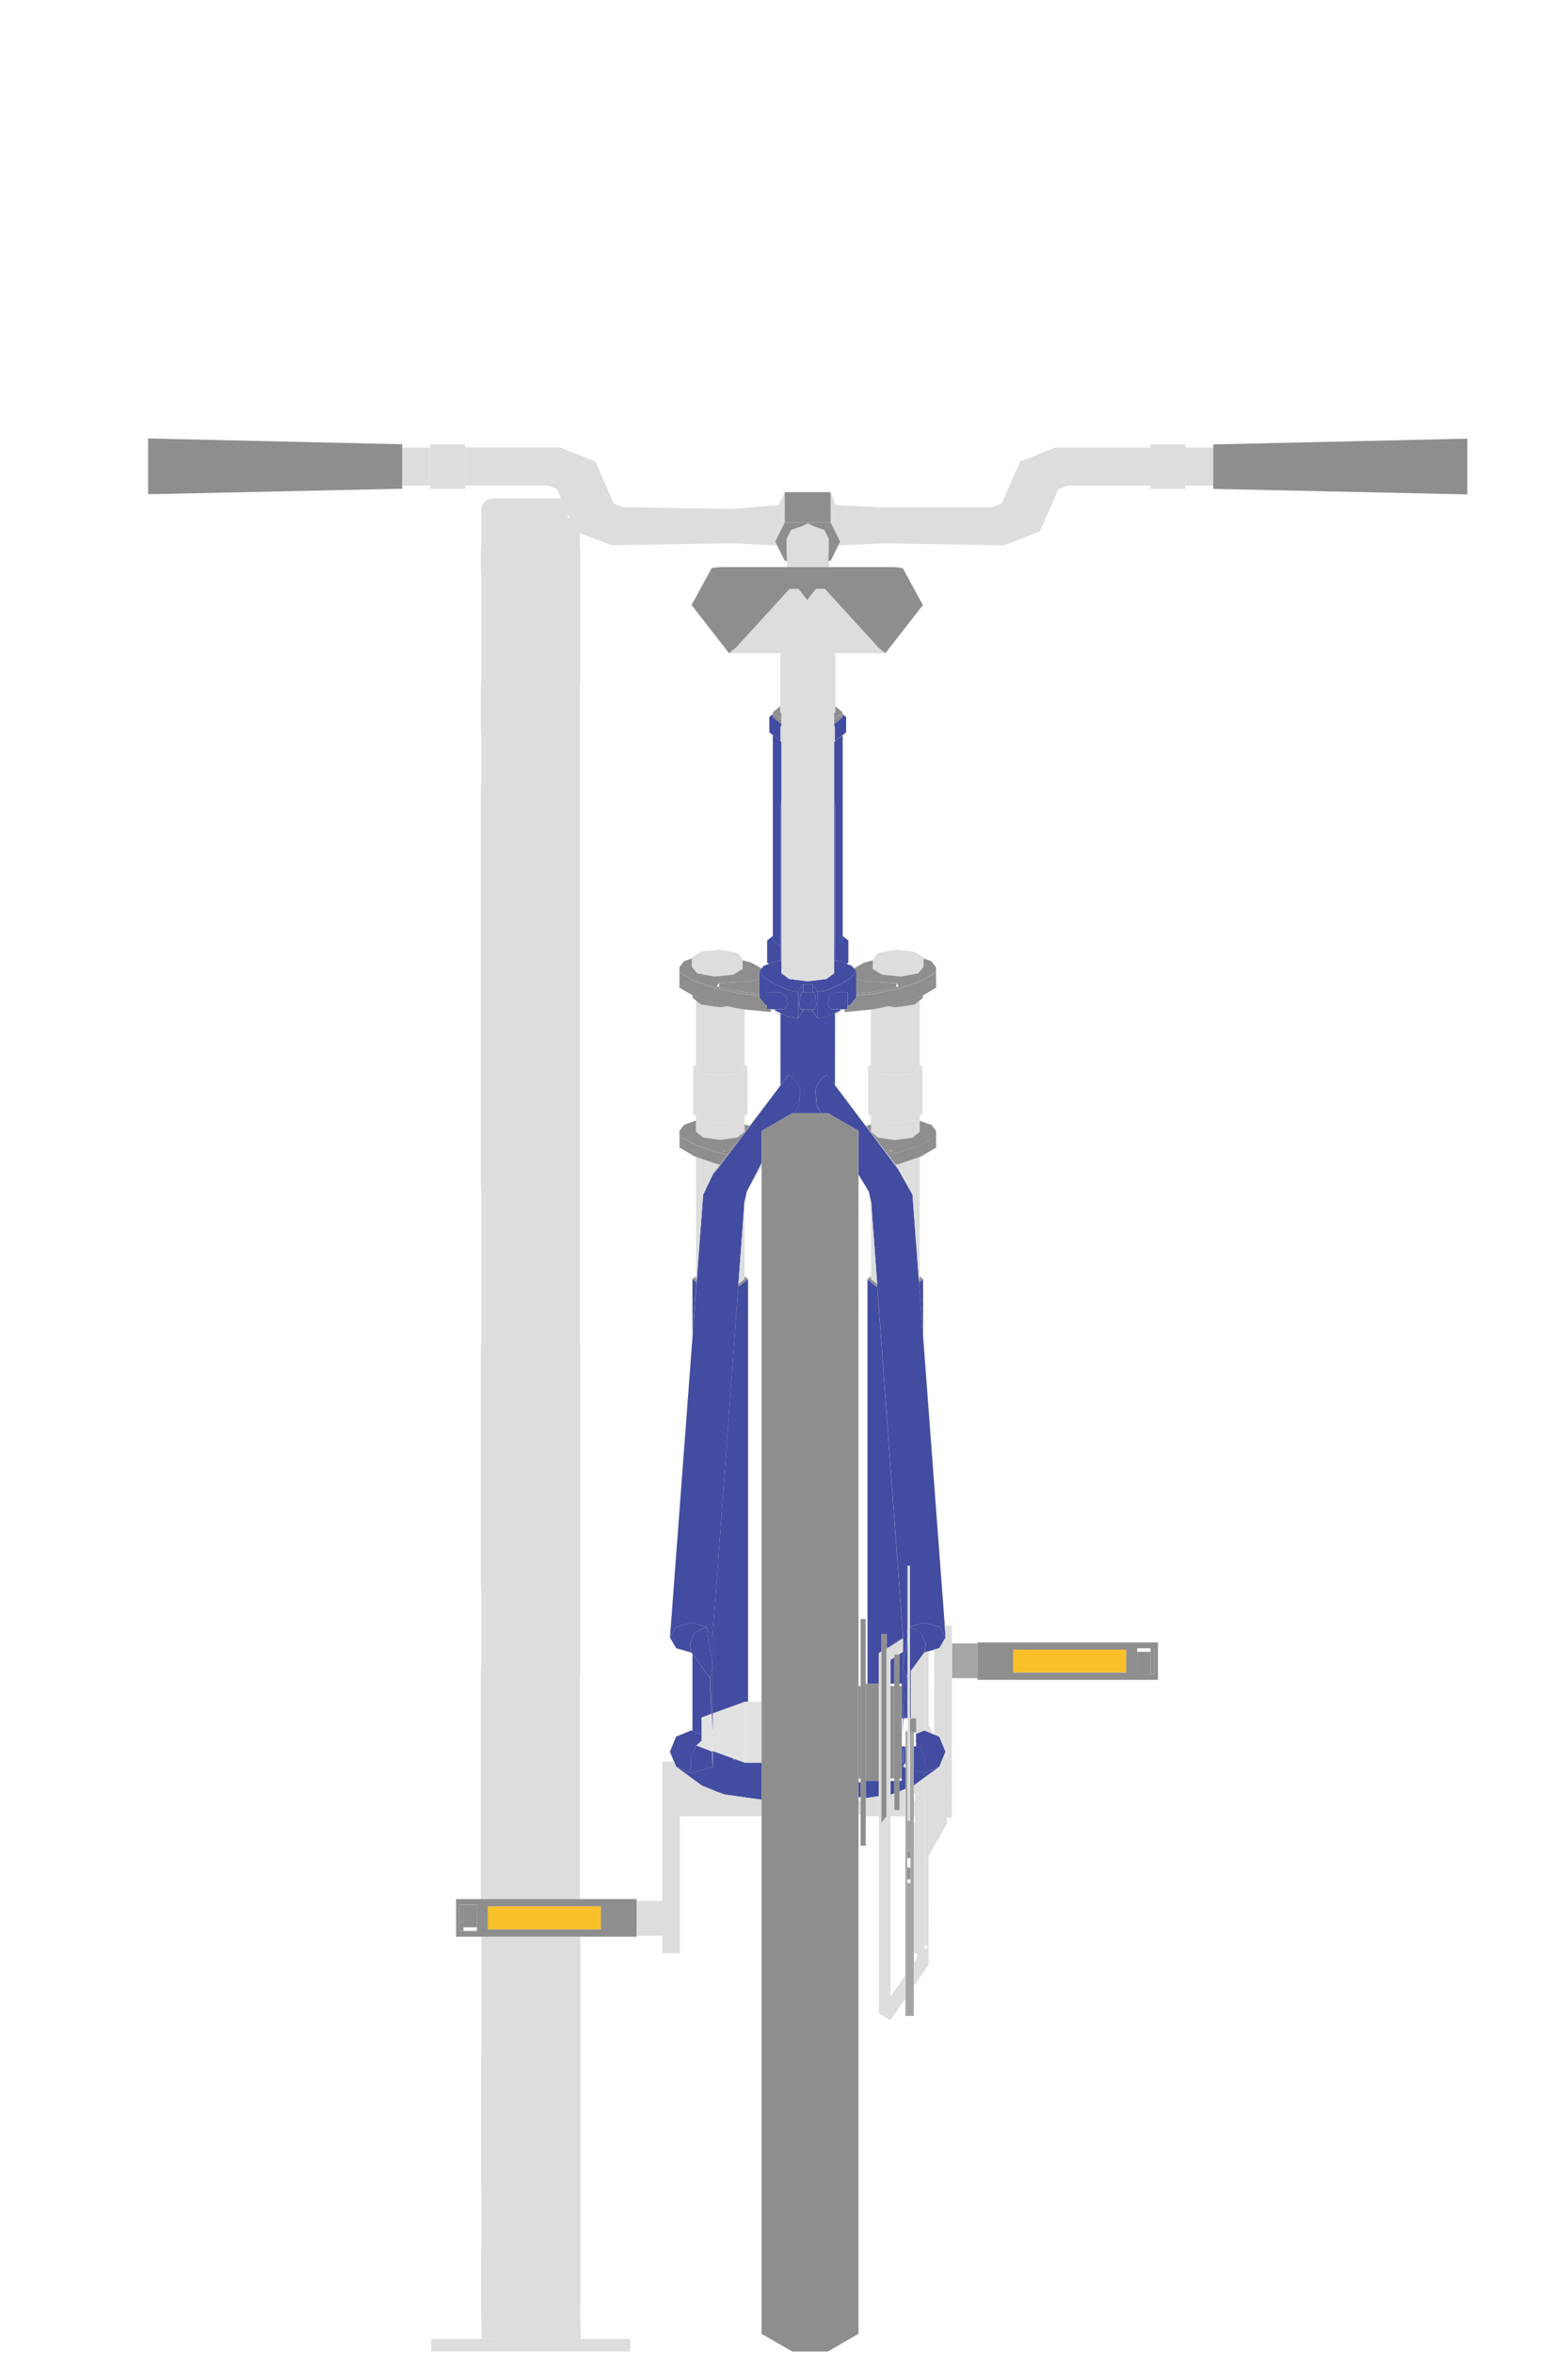 <?xml version="1.0" encoding="UTF-8" standalone="no"?>
<!DOCTYPE svg PUBLIC "-//W3C//DTD SVG 1.1//EN" "http://www.w3.org/Graphics/SVG/1.1/DTD/svg11.dtd">
<svg width="100%" height="100%" viewBox="0 0 80 120" version="1.1" xmlns="http://www.w3.org/2000/svg" xmlns:xlink="http://www.w3.org/1999/xlink" xml:space="preserve" xmlns:serif="http://www.serif.com/" style="fill-rule:evenodd;clip-rule:evenodd;stroke-linejoin:round;stroke-miterlimit:2;">
    <g transform="matrix(1,0,0,1,-1201.37,-1153.01)">
        <g id="bike-rack-parallel-left">
            <g>
                <g transform="matrix(1,0,0,1,1230.95,1270.72)">
                    <path d="M0,1.582L0.034,1.582L0.013,0L0,1.582Z" style="fill:rgb(170,170,170);fill-rule:nonzero;"/>
                </g>
                <g transform="matrix(1,0,0,1,1238.12,1242.58)">
                    <path d="M0,-2.33L-0.391,-2.188L-0.391,-1.483L-0.395,-1.281L-0.391,-1.227L-0.402,-0.749L-0.409,-0.401L-0.412,-0.274L-0.412,-0.242L-0.427,0.457L-0.398,-0.235L-0.395,-0.268L-0.409,-0.273L-0.395,-0.268L0.173,-0.062L0.656,0.113L0.687,0.126L0.846,0.183L1.258,0.333L1.258,-2.787L1.001,-2.694L0,-2.33Z" style="fill:rgb(226,226,226);fill-rule:nonzero;"/>
                </g>
                <g transform="matrix(1,0,0,1,1239.53,1242.92)">
                    <rect x="-0.155" y="-3.122" width="0.845" height="3.122" style="fill:rgb(226,226,226);fill-rule:nonzero;"/>
                </g>
                <g transform="matrix(1,0,0,1,1237.67,1242.3)">
                    <path d="M0,-1.888L-0.503,-1.703L-0.503,-0.193L0.04,0.004L0.042,-0.122L0.05,-0.47L0.061,-0.948L0.057,-1.001L0.04,-1.425L0.025,-1.768L0.015,-1.892L0,-1.888Z" style="fill:rgb(226,226,226);fill-rule:nonzero;"/>
                </g>
                <g transform="matrix(1,0,0,1,1236.9,1242.11)">
                    <path d="M0,-0.077L0.812,0.235L0.812,0.202L0.269,0.005L0.269,-0.312L0,-0.077Z" style="fill:rgb(226,226,226);fill-rule:nonzero;"/>
                </g>
                <g transform="matrix(1,0,0,1,1249.94,1237.99)">
                    <rect x="0" y="-1.167" width="1.304" height="1.772" style="fill:rgb(165,165,165);fill-rule:nonzero;"/>
                </g>
                <g transform="matrix(1,0,0,1,1247.79,1247.41)">
                    <path d="M0,-6.117L0,-1.55L-0.12,-1.55L-0.12,-6.117L-0.222,-6.117L-0.222,0L0.203,0L0.203,-6.117L0,-6.117Z" style="fill:rgb(165,165,165);fill-rule:nonzero;"/>
                </g>
                <g transform="matrix(1,0,0,1,1247.82,1255.82)">
                    <path d="M0,-8.408L0,-6.778L-0.159,-6.778L-0.159,-8.408L-0.254,-8.408L-0.254,0L0.172,0L0.172,-8.408L0,-8.408Z" style="fill:rgb(165,165,165);fill-rule:nonzero;"/>
                </g>
                <g transform="matrix(-1,0,0,1,2511.89,-5882.82)">
                    <rect x="1253.06" y="7119.95" width="5.774" height="1.173" style="fill:rgb(250,192,41);"/>
                </g>
                <g transform="matrix(1,0,0,1,0,-5856.62)">
                    <rect x="1226.26" y="7106.85" width="5.774" height="1.173" style="fill:rgb(250,192,41);"/>
                </g>
                <g transform="matrix(-0.003,1,1,0.003,1247.45,1238.11)">
                    <path d="M-0.458,-0.647L0.767,-0.647L0.767,-0.452L-0.58,-0.456L-0.458,-0.647Z" style="fill:rgb(66,76,160);fill-rule:nonzero;"/>
                </g>
                <g transform="matrix(1,0,0,1,1247.38,1244.37)">
                    <path d="M0,-2.301L0,-0.541L-0.12,-0.541L-0.12,0L-0.027,-0.038L0.191,-0.128L0.191,-1.215L0.036,-1.259L0.067,-2.026L0.063,-2.301L0,-2.301Z" style="fill:rgb(66,76,160);fill-rule:nonzero;"/>
                </g>
                <g transform="matrix(1,0,0,1,1247.44,1243.11)">
                    <path d="M0,-1.042L0.004,-0.767L-0.027,0L0.031,0L0.031,-0.075L0.019,-0.773L0.019,-0.807L0.015,-1.042L0,-1.042Z" style="fill:rgb(66,76,160);fill-rule:nonzero;"/>
                </g>
                <g transform="matrix(1,0,0,1,1247.56,1243.04)">
                    <path d="M0,-0.967L-0.099,-0.732L-0.099,-0.698L-0.086,0L0.01,-0.122L0.01,-0.967L0,-0.967Z" style="fill:rgb(66,76,160);fill-rule:nonzero;"/>
                </g>
                <g transform="matrix(1,0,0,1,1247.45,1242.31)">
                    <path d="M0,-0.235L0.004,0L0.103,-0.235L0,-0.235Z" style="fill:rgb(66,76,160);fill-rule:nonzero;"/>
                </g>
                <g transform="matrix(1,0,0,1,1245.17,1244.18)">
                    <path d="M0,-0.29L0,0.508L0.113,0.463L0.113,-0.261L0,-0.29Z" style="fill:rgb(66,76,160);fill-rule:nonzero;"/>
                </g>
                <g transform="matrix(1,0,0,1,1246.8,1244.53)">
                    <path d="M0,-0.694L-0.002,-0.53L0,-0.319L0,-0.033L0.029,0L0.195,-0.058L0.195,-0.694L0,-0.694Z" style="fill:rgb(66,76,160);fill-rule:nonzero;"/>
                </g>
                <g transform="matrix(1,0,0,1,1245.54,1244.71)">
                    <path d="M0,-0.877L0,0L0.667,-0.094L0.667,-0.877L0,-0.877Z" style="fill:rgb(66,76,160);fill-rule:nonzero;"/>
                </g>
                <g transform="matrix(1,0,0,1,1248.26,1220.97)">
                    <path d="M0,-2.559L0.206,0.168L0.206,-2.727L0,-2.559Z" style="fill:rgb(66,76,160);fill-rule:nonzero;"/>
                </g>
                <g transform="matrix(1,0,0,1,1237.69,1242.42)">
                    <path d="M0,0.616L0,0.692L0.059,0.692L0.027,-0.076L0,0.616Z" style="fill:rgb(66,76,160);fill-rule:nonzero;"/>
                </g>
                <g transform="matrix(1,0,0,1,1237.6,1240.67)">
                    <path d="M0,-2.079L0.063,-0.623L0.073,-0.258L0.088,-0.263L0.099,-0.139L0.113,0.205L0.13,0.629L0.134,0.425L0.134,-0.279L0.13,-2.708L0,-2.079Z" style="fill:rgb(66,76,160);fill-rule:nonzero;"/>
                </g>
                <g transform="matrix(1,0,0,1,1236.7,1237.56)">
                    <path d="M0,3.725L0.415,3.895L0.462,3.914L0.462,3.035L0.965,2.85L0.954,2.485L0.891,1.03L0.415,0.377L0,-0.189L0,3.725Z" style="fill:rgb(66,76,160);fill-rule:nonzero;"/>
                </g>
                <g transform="matrix(1,0,0,1,1240.91,1204.48)">
                    <path d="M0.285,-0.869L-0.405,-0.869L-0.405,0L0.466,0L0.663,-0.217L0.571,-0.651L0.285,-0.869Z" style="fill:rgb(66,76,160);fill-rule:nonzero;"/>
                </g>
                <g transform="matrix(1,0,0,1,1242.35,1204.56)">
                    <rect x="0" y="-0.08" width="0.472" height="0.08" style="fill:rgb(66,76,160);fill-rule:nonzero;"/>
                </g>
                <g transform="matrix(1,0,0,1,1236.7,1218.24)">
                    <path d="M0,2.895L0.203,0.168L0,0L0,2.895Z" style="fill:rgb(66,76,160);fill-rule:nonzero;"/>
                </g>
                <g transform="matrix(1,0,0,1,1236.82,1236.77)">
                    <path d="M0,-0.493L0.585,-0.788L-0.183,-1.012L-0.952,-0.788L-1.269,-0.247L-0.952,0.295L-0.183,0.519L-0.25,0.049L0,-0.493Z" style="fill:rgb(66,76,160);fill-rule:nonzero;"/>
                </g>
                <g transform="matrix(1,0,0,1,1237.6,1235.98)">
                    <path d="M0,2.616L0.13,1.987L-0.19,0L-0.776,0.295L-1.026,0.837L-0.959,1.307L-0.892,1.397L-0.476,1.963L0,2.616Z" style="fill:rgb(66,76,160);fill-rule:nonzero;"/>
                </g>
                <g transform="matrix(1,0,0,1,1237.73,1235.98)">
                    <path d="M0,1.986L-0.004,0.541L-0.321,0L0,1.986Z" style="fill:rgb(66,76,160);fill-rule:nonzero;"/>
                </g>
                <g transform="matrix(1,0,0,1,1237.73,1218.24)">
                    <path d="M0,22.151L0.391,22.009L1.392,21.646L1.65,21.552L1.805,21.552L1.805,0L1.392,0.341L1.311,0.352L0.391,12.884L-0.007,18.276L-0.004,19.722L0,22.151Z" style="fill:rgb(66,76,160);fill-rule:nonzero;"/>
                </g>
                <g transform="matrix(1,0,0,1,1237.69,1242.37)">
                    <path d="M0,0.745L0,0.67L0.014,-0.029L-0.797,-0.342L-1.082,0.291L-1.057,1.063L-0.25,0.833L-0.19,0.816L0.06,0.745L0,0.745Z" style="fill:rgb(66,76,160);fill-rule:nonzero;"/>
                </g>
                <g transform="matrix(1,0,0,1,1247.44,1237.18)">
                    <path d="M0,0.783L0.132,1.412L0.231,1.242L0.231,-0.629L0,0.783Z" style="fill:rgb(66,76,160);fill-rule:nonzero;"/>
                </g>
                <g transform="matrix(1,0,0,1,1247.57,1240.5)">
                    <path d="M0,-1.909L-0.065,-0.453L-0.082,0.134L0.099,0.134L0.099,-2.043L0,-1.909Z" style="fill:rgb(66,76,160);fill-rule:nonzero;"/>
                </g>
                <g transform="matrix(1,0,0,1,1247.79,1240.58)">
                    <path d="M0,-2.286L0,0.059L0.046,0.059L0.046,-2.345L0,-2.286Z" style="fill:rgb(66,76,160);fill-rule:nonzero;"/>
                </g>
                <g transform="matrix(1,0,0,1,1247.44,1238.67)">
                    <path d="M0,1.965L0,2.46L0.002,2.672L0.01,2.46L0.021,2.261L0.027,2.102L0.034,2.001L0.048,2.001L0.052,1.965L0.038,1.965L0.052,1.965L0.069,1.378L0.134,-0.078L0.002,-0.707L0,1.965Z" style="fill:rgb(66,76,160);fill-rule:nonzero;"/>
                </g>
                <g transform="matrix(1,0,0,1,1247.05,1236.83)">
                    <path d="M0,-0.055L-0.441,0.231L-0.441,0.256L-0.25,0.147L0.399,-0.271L0.399,-0.311L0,-0.055Z" style="fill:rgb(66,76,160);fill-rule:nonzero;"/>
                </g>
                <g transform="matrix(1,0,0,1,1247.44,1237.58)">
                    <path d="M0,-1.061L0,-1.021L-0.004,-0.337L-0.004,0.384L0.227,-1.027L0.227,-1.445L0,-1.061Z" style="fill:rgb(66,76,160);fill-rule:nonzero;"/>
                </g>
                <g transform="matrix(1,0,0,1,1242.82,1204.48)">
                    <path d="M0.076,-0.869L-0.545,-0.869L-0.638,-0.651L-0.665,-0.217L-0.602,0L0.134,0L0.195,-0.217L0.166,-0.651L0.076,-0.869Z" style="fill:rgb(66,76,160);fill-rule:nonzero;"/>
                </g>
                <g transform="matrix(1,0,0,1,1248.35,1236.77)">
                    <path d="M0,-0.493L0.25,0.049L0.183,0.519L0.208,0.511L0.406,0.454L0.409,0.453L0.694,0.369L0.952,0.295L1.269,-0.247L0.952,-0.788L0.183,-1.012L-0.557,-0.796L-0.557,-0.773L0,-0.493Z" style="fill:rgb(66,76,160);fill-rule:nonzero;"/>
                </g>
                <g transform="matrix(1,0,0,1,1247.22,1240.49)">
                    <path d="M0,-3.1L0.042,-3.1L0.042,-1.613L0.161,-1.613L0.161,0.147L0.222,0.147L0.224,-2.525L0.224,-3.247L0,-3.1Z" style="fill:rgb(66,76,160);fill-rule:nonzero;"/>
                </g>
                <g transform="matrix(1,0,0,1,1240.11,1204.85)">
                    <path d="M0,-2.312L0,-0.965L0.282,-0.619L0.395,-0.55L0.395,-1.235L1.086,-1.235L1.371,-1.019L1.463,-0.584L1.266,-0.367L0.8,-0.367L0.8,-0.306L0.976,-0.226L1.082,-0.178L1.488,0.008L1.526,0.025L1.533,0.026L1.981,0.084L1.981,-1.264L1.526,-1.322L0.8,-1.653L0.282,-1.966L0,-2.312Z" style="fill:rgb(66,76,160);fill-rule:nonzero;"/>
                </g>
                <g transform="matrix(1,0,0,1,1240.51,1201.93)">
                    <path d="M0,-0.952L0,0.168L0.088,0.239L0.447,0.107L0.606,0.088L0.684,0.078L0.684,-0.631L0.292,-0.952L0.292,-1.191L0,-0.952Z" style="fill:rgb(66,76,160);fill-rule:nonzero;"/>
                </g>
                <g transform="matrix(1,0,0,1,1241.19,1201.85)">
                    <path d="M0,-7.796L0,0.164L0.042,0.16L0.042,-7.96L0,-7.796Z" style="fill:rgb(66,76,160);fill-rule:nonzero;"/>
                </g>
                <g transform="matrix(1,0,0,1,1236.61,1242.03)">
                    <path d="M0,0.627L0.285,-0.006L0.553,-0.241L0.553,-0.555L0.508,-0.573L0.092,-0.745L0.025,-0.772L-0.744,-0.454L-1.061,0.314L-0.857,0.807L-0.744,1.081L0.025,1.399L0,0.627Z" style="fill:rgb(66,76,160);fill-rule:nonzero;"/>
                </g>
                <g transform="matrix(1,0,0,1,1240.8,1191.06)">
                    <path d="M0,-0.56L0,9.916L0.392,10.237L0.392,2.986L0.434,2.822L0.434,-0.23L0.394,-0.235L0,-0.56Z" style="fill:rgb(66,76,160);fill-rule:nonzero;"/>
                </g>
                <g transform="matrix(1,0,0,1,1240.62,1190.68)">
                    <path d="M0,-1.103L0,-0.325L0.18,-0.178L0.575,0.147L0.575,-0.631L0.615,-0.625L0.615,-0.745L0.18,-1.103L0.18,-1.25L0,-1.103Z" style="fill:rgb(66,76,160);fill-rule:nonzero;"/>
                </g>
                <g transform="matrix(1,0,0,1,1247.79,1236.97)">
                    <path d="M0,-0.977L0,1.322L0.046,1.263L0.74,0.315L0.808,-0.155L0.556,-0.698L0,-0.977Z" style="fill:rgb(66,76,160);fill-rule:nonzero;"/>
                </g>
                <g transform="matrix(1,0,0,1,1248.25,1226.06)">
                    <path d="M0,-7.783L-0.324,-12.119L-1.061,-13.433L-4.184,-17.581L-4.276,-17.702L-4.681,-18.243L-4.967,-18.033L-5.28,-17.54L-5.206,-16.666L-4.974,-16.283L-4.642,-16.283L-4.621,-16.269L-4.392,-16.137L-3.803,-15.797L-3.151,-15.422L-3.077,-15.378L-3.077,-13.149L-2.549,-12.274L-2.443,-11.783L-2.432,-11.732L-2.125,-7.556L-2.122,-7.465L-1.202,5.068L-0.804,10.46L-0.578,10.076L-0.578,6.808L-0.458,6.808L-0.458,9.91L0.282,9.695L1.05,9.919L1.368,10.46L1.325,9.876L0.215,-4.922L0.01,-7.649L0,-7.783Z" style="fill:rgb(66,76,160);fill-rule:nonzero;"/>
                </g>
                <g transform="matrix(1,0,0,1,1244.05,1203.57)">
                    <path d="M0,-1.552L-0.078,-1.562L-0.12,-1.567L-0.12,-0.929L-0.515,-0.635L-1.466,-0.513L-2.418,-0.635L-2.813,-0.929L-2.813,-1.567L-2.855,-1.562L-2.933,-1.552L-3.091,-1.532L-3.451,-1.401L-3.705,-1.309L-3.821,-1.174L-3.938,-1.033L-3.655,-0.687L-3.137,-0.374L-2.411,-0.043L-1.956,0.015L-1.703,-0.356L-1.23,-0.356L-0.976,0.015L-0.522,-0.043L0.204,-0.374L0.723,-0.687L1.005,-1.033L0.888,-1.174L0.772,-1.309L0.518,-1.401L0.159,-1.532L0,-1.552Z" style="fill:rgb(66,76,160);fill-rule:nonzero;"/>
                </g>
                <g transform="matrix(1,0,0,1,1244.36,1201.93)">
                    <path d="M0,-0.952L-0.39,-0.631L-0.39,0.078L-0.313,0.088L-0.155,0.107L0.206,0.239L0.294,0.168L0.294,-0.952L0,-1.191L0,-0.952Z" style="fill:rgb(66,76,160);fill-rule:nonzero;"/>
                </g>
                <g transform="matrix(1,0,0,1,1243.97,1200.98)">
                    <path d="M0,-10.147L-0.038,-10.143L-0.038,-7.091L0.004,-6.927L0.004,0.325L0.394,0.004L0.394,-10.472L0,-10.147Z" style="fill:rgb(66,76,160);fill-rule:nonzero;"/>
                </g>
                <g transform="matrix(1,0,0,1,1243.93,1197.55)">
                    <path d="M0,-3.663L0,4.457L0.042,4.462L0.042,-3.499L0,-3.663Z" style="fill:rgb(66,76,160);fill-rule:nonzero;"/>
                </g>
                <g transform="matrix(1,0,0,1,1243.97,1209.67)">
                    <path d="M0,-4.996L-0.405,-4.81L-0.444,-4.792L-0.451,-4.792L-0.899,-4.734L-1.153,-5.105L-1.625,-5.105L-1.879,-4.734L-2.327,-4.792L-2.334,-4.792L-2.372,-4.81L-2.778,-4.996L-2.781,-4.839L-2.778,-1.31L-2.372,-1.851L-2.087,-1.642L-1.773,-1.148L-1.847,-0.274L-2.08,0.109L-0.698,0.109L-0.931,-0.274L-1.005,-1.148L-0.691,-1.642L-0.405,-1.851L0,-1.31L0.004,-4.839L0,-4.996Z" style="fill:rgb(66,76,160);fill-rule:nonzero;"/>
                </g>
                <g transform="matrix(1,0,0,1,1242.2,1235.82)">
                    <path d="M0,-27.297L-0.314,-27.79L-0.599,-28L-1.005,-27.459L-1.096,-27.338L-4.219,-23.19L-4.442,-22.952L-4.956,-21.876L-5.281,-17.54L-5.291,-17.406L-5.495,-14.678L-6.648,0.703L-6.331,0.162L-5.562,-0.062L-4.794,0.162L-4.477,0.703L-4.078,-4.689L-3.158,-17.221L-3.155,-17.313L-2.848,-21.489L-2.838,-21.54L-2.732,-22.031L-1.974,-23.496L-1.974,-25.135L-1.699,-25.292L-1.019,-25.684L-0.758,-25.836L-0.406,-26.039L-0.307,-26.039L-0.074,-26.423L0,-27.297Z" style="fill:rgb(66,76,160);fill-rule:nonzero;"/>
                </g>
                <g transform="matrix(1,0,0,1,1244.25,1204.48)">
                    <path d="M0.363,-0.869L-0.281,-0.869L-0.571,-0.651L-0.663,-0.217L-0.466,0L0.363,0L0.363,-0.869Z" style="fill:rgb(66,76,160);fill-rule:nonzero;"/>
                </g>
                <g transform="matrix(1,0,0,1,1238.97,1244.34)">
                    <path d="M0,-1.576L-0.158,-1.633L-0.141,-1.549L-0.13,-1.494L0.057,-1.045L0.014,-0.899L-0.204,-0.136L0.014,-0.899L0.057,-1.045L-0.13,-1.494L-0.151,-1.551L-0.19,-1.646L-0.673,-1.822L-1.241,-2.028L-1.244,-1.994L-1.213,-1.227L-1.463,-1.156L-1.523,-1.139L-2.33,-0.909L-3.098,-1.227L-2.915,-1.093L-2.689,-0.928L-2.111,-0.505L-1.794,-0.271L-1.149,-0.007L-1.029,0.043L-0.631,0.185L1.259,0.452L1.259,-1.427L0.412,-1.427L0,-1.576Z" style="fill:rgb(66,76,160);fill-rule:nonzero;"/>
                </g>
                <g transform="matrix(1,0,0,1,0,-5951.43)">
                    <rect x="1242.35" y="7154.65" width="0.472" height="0.398" style="fill:rgb(66,76,160);"/>
                </g>
                <g transform="matrix(1,0,0,1,1244.36,1190.68)">
                    <path d="M0,-1.103L-0.432,-0.745L-0.432,-0.625L-0.394,-0.631L-0.394,0.147L0,-0.178L0.18,-0.325L0.18,-1.103L0,-1.25L0,-1.103Z" style="fill:rgb(66,76,160);fill-rule:nonzero;"/>
                </g>
                <g transform="matrix(1,0,0,1,1242.09,1204.56)">
                    <path d="M0,-0.976L0,0.371L0.254,0L0.254,-0.08L0.124,-0.08L0.061,-0.296L0.088,-0.73L0.18,-0.949L0.254,-0.949L0.254,-1.347L0,-0.976Z" style="fill:rgb(66,76,160);fill-rule:nonzero;"/>
                </g>
                <g transform="matrix(1,0,0,1,1242.82,1204.53)">
                    <path d="M0,-0.921L0.076,-0.921L0.166,-0.703L0.195,-0.269L0.134,-0.052L0,-0.052L0,0.027L0.254,0.398L0.254,-0.948L0,-1.319L0,-0.921Z" style="fill:rgb(66,76,160);fill-rule:nonzero;"/>
                </g>
                <g transform="matrix(1,0,0,1,1243.52,1202.6)">
                    <path d="M0,2.28L0.007,2.28L0.046,2.262L0.451,2.076L0.557,2.029L0.733,1.948L0.733,1.887L0.268,1.887L0.071,1.67L0.162,1.236L0.451,1.019L1.096,1.019L1.096,1.729L1.251,1.635L1.533,1.289L1.533,-0.058L1.251,0.288L0.733,0.601L0.007,0.932L-0.448,0.99L-0.448,2.338L0,2.28Z" style="fill:rgb(66,76,160);fill-rule:nonzero;"/>
                </g>
                <g transform="matrix(1,0,0,1,1245.63,1238.88)">
                    <path d="M0,-20.635L0,0L0.578,0L0.578,-1.563L0.712,-1.649L0.712,-2.541L0.973,-2.541L0.973,-1.817L1.414,-2.103L1.812,-2.358L1.414,-7.75L0.494,-20.282L0.412,-20.294L0,-20.635Z" style="fill:rgb(66,76,160);fill-rule:nonzero;"/>
                </g>
                <g transform="matrix(1,0,0,1,1248.11,1243.38)">
                    <path d="M0,-1.496L0,-1.307L-0.113,-1.307L-0.113,-0.099L0.424,0.053L0.447,-0.719L0.161,-1.351L0,-1.496Z" style="fill:rgb(66,76,160);fill-rule:nonzero;"/>
                </g>
                <g transform="matrix(1,0,0,1,1248.53,1243.75)">
                    <path d="M0,-0.321L-0.537,-0.472L-0.537,0.317L0.023,-0.094L0.044,-0.11L0.602,-0.518L0.768,-0.638L0,-0.321Z" style="fill:rgb(66,76,160);fill-rule:nonzero;"/>
                </g>
                <g transform="matrix(1,0,0,1,1248.55,1243.42)">
                    <path d="M0,-2.149L-0.025,-2.16L-0.448,-1.985L-0.448,-1.538L-0.286,-1.394L0,-0.761L-0.025,0.011L0.744,-0.307L0.899,-0.686L1.019,-0.97L1.061,-1.074L0.744,-1.842L0.486,-1.947L0.451,-1.962L0,-2.149Z" style="fill:rgb(66,76,160);fill-rule:nonzero;"/>
                </g>
                <g transform="matrix(1,0,0,1,1230.9,1272.3)">
                    <path d="M0.085,-20.522L-4.967,-20.522L-4.967,-14.533L-4.991,-14.614L-4.991,-7.752L-4.967,-7.649L-4.967,-4.503L-4.991,-4.616L-4.991,-1.703L-4.96,0L-4.967,-1.581L-4.946,0L-4.519,0L-4.459,-0.411L-4.512,0L0.049,0L0.063,-1.581L0.085,0L0.085,-20.522Z" style="fill:rgb(221,221,221);fill-rule:nonzero;"/>
                </g>
                <g transform="matrix(1,0,0,1,1230.98,1272.93)">
                    <rect x="-7.612" y="-0.635" width="10.15" height="0.635" style="fill:rgb(221,221,221);fill-rule:nonzero;"/>
                </g>
                <g transform="matrix(1,0,0,1,1240.22,1243.63)">
                    <path d="M0,2.007L0,1.165L-1.889,0.897L-2.288,0.755L-2.408,0.706L-3.053,0.441L-3.37,0.207L-3.948,-0.215L-4.174,-0.381L-4.174,2.007L0,2.007Z" style="fill:rgb(221,221,221);fill-rule:nonzero;"/>
                </g>
                <g transform="matrix(1,0,0,1,1235.16,1250.76)">
                    <rect x="-1.304" y="-0.805" width="1.304" height="1.773" style="fill:rgb(221,221,221);fill-rule:nonzero;"/>
                </g>
                <g transform="matrix(1,0,0,1,1235.16,1252.62)">
                    <path d="M0,-9.779L0,0L0.896,0L0.896,-9.37L0.711,-9.504L0.6,-9.779L0,-9.779Z" style="fill:rgb(221,221,221);fill-rule:nonzero;"/>
                </g>
                <g transform="matrix(1,0,0,1,1245.17,1245.54)">
                    <rect x="0" y="-0.705" width="0.113" height="0.705" style="fill:rgb(221,221,221);fill-rule:nonzero;"/>
                </g>
                <g transform="matrix(1,0,0,1,1247.57,1238.87)">
                    <path d="M0,14.86L-0.765,15.964L-0.765,16.473L-0.765,5.341L-0.768,5.13L-0.765,4.967L-0.765,2.489L-0.768,2.487L-0.765,2.47L-0.765,0.012L-0.761,-1.212L-0.571,-1.334L-0.571,-1.476L-0.353,-1.476L-0.127,-1.621L-0.123,-2.306L-0.772,-1.889L-0.962,-1.779L-0.962,6.782L-1.223,7.105L-1.223,-1.628L-1.357,-1.551L-1.357,16.821L-0.768,17.166L0,16.055L0,14.86Z" style="fill:rgb(221,221,221);fill-rule:nonzero;"/>
                </g>
                <g transform="matrix(1,0,0,1,1247.35,1245.64)">
                    <path d="M0,-1.301L-0.092,-1.263L-0.092,-0.317L-0.352,-0.317L-0.352,-1.169L-0.518,-1.11L-0.547,-1.106L-0.547,0L0.218,0L0.218,-1.301L0,-1.301Z" style="fill:rgb(221,221,221);fill-rule:nonzero;"/>
                </g>
                <g transform="matrix(1,0,0,1,1245.54,1245.54)">
                    <path d="M0,-0.833L0,0.094L0.667,0.094L0.667,-0.927L0,-0.833Z" style="fill:rgb(221,221,221);fill-rule:nonzero;"/>
                </g>
                <g transform="matrix(1,0,0,1,1249.3,1242.98)">
                    <path d="M0,0.135L-0.166,0.256L-0.723,0.663L0.395,0.663L0.395,-0.314L0.338,-0.416L0.317,-0.452L0.275,-0.528L0.155,-0.244L0,0.135Z" style="fill:rgb(221,221,221);fill-rule:nonzero;"/>
                </g>
                <g transform="matrix(1,0,0,1,1249.57,1245.71)">
                    <path d="M0,-9.779L0.042,-9.194L-0.275,-8.653L-0.533,-8.579L-0.533,-4.239L-0.275,-4.134L0.042,-3.366L0,-3.262L0.042,-3.186L0.12,-3.186L0.12,0L0.363,0L0.363,-9.779L0,-9.779Z" style="fill:rgb(221,221,221);fill-rule:nonzero;"/>
                </g>
                <g transform="matrix(1,0,0,1,1248.55,1251.97)">
                    <path d="M0,-3.962L0,0.219L0.199,0.344L0.199,-0.354L0.201,-1.65L0.199,-2.133L0.199,-4.306L0,-3.962Z" style="fill:rgb(221,221,221);fill-rule:nonzero;"/>
                </g>
                <g transform="matrix(1,0,0,1,1249.69,1247.59)">
                    <path d="M0,-1.591L0,-2.569L-1.139,-2.569L-1.139,0.41L-0.941,0.067L-0.078,-1.453L0,-1.591Z" style="fill:rgb(221,221,221);fill-rule:nonzero;"/>
                </g>
                <g transform="matrix(1,0,0,1,1247.99,1253.89)">
                    <path d="M0,-9.825L0,-9.418L0.061,-9.418L0.061,-9.017L0,-9.017L0,-8.3L0.061,-8.3L0.061,-7.916L0,-7.916L0,-1.269L0.208,-1.269L0.166,-1.246L0.166,-1.026L0,-0.784L0,0.411L0.761,-0.686L0.761,-0.91L0.759,-1.367L0.759,-1.584L0.56,-1.472L0.56,-10.236L0,-9.825Z" style="fill:rgb(221,221,221);fill-rule:nonzero;"/>
                </g>
                <g transform="matrix(1,0,0,1,1248.55,1245.01)">
                    <path d="M0,-1.351L0,0.016L1.139,0.016L1.139,-1.367L0.021,-1.367L0,-1.351Z" style="fill:rgb(221,221,221);fill-rule:nonzero;"/>
                </g>
                <g transform="matrix(1,0,0,1,1247.67,1245.86)">
                    <rect x="0" y="-12.995" width="0.12" height="12.995" style="fill:rgb(221,221,221);fill-rule:nonzero;"/>
                </g>
                <g transform="matrix(1,0,0,1,1243.93,1189.39)">
                    <path d="M0,-3.071L0,0L0.059,-0.052L0.059,-3.071L0,-3.071Z" style="fill:rgb(221,221,221);fill-rule:nonzero;"/>
                </g>
                <g transform="matrix(1,0,0,1,1241.24,1199.68)">
                    <path d="M0,-13.357L0,2.961L0.395,3.255L1.347,3.377L2.298,3.255L2.693,2.961L2.693,-13.357L0,-13.357Z" style="fill:rgb(221,221,221);fill-rule:nonzero;"/>
                </g>
                <g transform="matrix(0,1,1,0,1244.33,1190.42)">
                    <rect x="-0.366" y="-0.404" width="0.772" height="0.038" style="fill:rgb(221,221,221);"/>
                </g>
                <g transform="matrix(1,0,0,1,1241.18,1189.39)">
                    <path d="M0,-3.071L0,-0.052L0.061,0L0.061,-3.071L0,-3.071Z" style="fill:rgb(221,221,221);fill-rule:nonzero;"/>
                </g>
                <g transform="matrix(1,0,0,1,1243.45,1186.32)">
                    <path d="M0,-3.28L-0.451,-3.28L-0.899,-2.707L-1.346,-3.28L-1.798,-3.28L-4.544,-0.272L-4.889,0L3.091,0L2.746,-0.272L0,-3.28Z" style="fill:rgb(221,221,221);fill-rule:nonzero;"/>
                </g>
                <g transform="matrix(0.995,0.1,0.1,-0.995,1241.16,1190.82)">
                    <path d="M0.039,-0L0.079,-0L0.002,0.772L-0.039,0.774L0.039,-0Z" style="fill:rgb(221,221,221);fill-rule:nonzero;"/>
                </g>
                <g transform="matrix(1,0,0,1,1246.39,1201.54)">
                    <path d="M0,1.186L0.959,1.279L1.829,1.113L2.101,0.787L2.101,0.296L1.614,-0.001L0.656,-0.093L-0.215,0.073L-0.486,0.399L-0.486,0.89L0,1.186Z" style="fill:rgb(221,221,221);fill-rule:nonzero;"/>
                </g>
                <g transform="matrix(1,0,0,1,1260.06,1179.37)">
                    <path d="M0,-1.595L0,-3.536L-4.843,-3.536L-6.648,-2.817L-7.251,-1.444L-7.589,-0.676L-8.069,-0.49L-13.596,-0.481L-15.986,-0.6L-16.053,-0.604L-16.127,-0.607L-16.285,-0.517L-16.187,0.129L-16.151,0.228L-16.116,0.308L-16.053,0.469L-16.053,0.466L-16.053,0.469L-15.824,1.039L-15.824,1.268L-15.919,1.458L-13.596,1.35L-7.462,1.451L-5.64,0.744L-5.026,-0.641L-4.692,-1.409L-4.223,-1.595L0,-1.595Z" style="fill:rgb(221,221,221);fill-rule:nonzero;"/>
                </g>
                <g transform="matrix(1,0,0,1,1263.27,1176.32)">
                    <rect x="-1.417" y="-0.483" width="1.417" height="1.941" style="fill:rgb(221,221,221);fill-rule:nonzero;"/>
                </g>
                <g transform="matrix(1,0,0,1,1261.85,1176.32)">
                    <rect x="-1.791" y="-0.646" width="1.791" height="2.267" style="fill:rgb(221,221,221);fill-rule:nonzero;"/>
                </g>
                <g transform="matrix(1,0,0,1,1243.75,1179.09)">
                    <path d="M0,0.568L0.485,1.546L0.485,1.315L0.256,0.747L0.193,0.585L0.157,0.506L0.122,0.407L0.023,-0.24L0.182,-0.332L0.256,-0.328L0,-0.978L0,0.568Z" style="fill:rgb(221,221,221);fill-rule:nonzero;"/>
                </g>
                <g transform="matrix(1,0,0,1,1241.54,1179.71)">
                    <path d="M-0.014,2.227L2.08,2.227L2.119,0.798L1.886,0.333L1.329,0.141L1.04,0L0.751,0.141L0.194,0.333L-0.039,0.798L-0.032,1.072L-0.039,1.055L-0.021,1.906L-0.014,2.227Z" style="fill:rgb(221,221,221);fill-rule:nonzero;"/>
                </g>
                <g transform="matrix(1,0,0,1,1236.95,1201.61)">
                    <path d="M0,1.04L0.871,1.206L1.829,1.113L2.316,0.816L2.316,0.326L2.045,-0.001L1.174,-0.166L0.215,-0.074L-0.271,0.223L-0.271,0.713L0,1.04Z" style="fill:rgb(221,221,221);fill-rule:nonzero;"/>
                </g>
                <g transform="matrix(1,0,0,1,1248.29,1207.77)">
                    <path d="M0,-0.356L-0.363,-0.056L-1.244,0.067L-2.121,-0.056L-2.484,-0.356L-2.484,-0.472L-2.626,-0.356L-2.219,-0.023L-1.244,0.116L-0.264,-0.023L0.143,-0.356L0,-0.472L0,-0.356Z" style="fill:rgb(221,221,221);fill-rule:nonzero;"/>
                </g>
                <g transform="matrix(1,0,0,1,1247.05,1209.81)">
                    <path d="M0,-1.924L-0.976,-2.062L-1.382,-2.395L-1.382,-0.001L-1.241,0.115L-0.976,0.332L-0.878,0.347L0,0.471L0.881,0.347L0.98,0.332L1.244,0.115L1.385,-0.001L1.385,-2.395L0.98,-2.062L0,-1.924Z" style="fill:rgb(221,221,221);fill-rule:nonzero;"/>
                </g>
                <g transform="matrix(1,0,0,1,1247.93,1207.62)">
                    <path d="M0,-3.362L-0.881,-3.238L-1.251,-3.29L-1.759,-3.187L-1.985,-3.142L-2.122,-3.128L-2.122,-0.203L-1.759,0.096L-0.881,0.22L0,0.096L0.363,-0.203L0.363,-3.582L0.116,-3.379L0,-3.362Z" style="fill:rgb(221,221,221);fill-rule:nonzero;"/>
                </g>
                <g transform="matrix(1,0,0,1,1247.93,1210.92)">
                    <path d="M0,-0.759L-0.881,-0.635L-1.759,-0.759L-1.858,-0.773L-2.122,-0.991L-2.122,-0.191L-1.759,0.108L-0.881,0.232L0,0.108L0.363,-0.191L0.363,-0.991L0.099,-0.773L0,-0.759Z" style="fill:rgb(221,221,221);fill-rule:nonzero;"/>
                </g>
                <g transform="matrix(1,0,0,1,1247.27,1217.92)">
                    <path d="M0,-5.561L-0.208,-5.519L0.141,-5.06L0.656,-3.983L0.98,0.353L1.022,0.319L1.022,-5.914L0.659,-5.788L0,-5.561Z" style="fill:rgb(221,221,221);fill-rule:nonzero;"/>
                </g>
                <g transform="matrix(1,0,0,1,1247.19,1209.79)">
                    <path d="M0,2.835L0.737,4.148L0.222,3.072L-0.127,2.613L-0.522,2.097L-0.606,1.988L-0.67,1.903L-1.636,0.636L-3.123,-1.313L0,2.835Z" style="fill:rgb(221,221,221);fill-rule:nonzero;"/>
                </g>
                <g transform="matrix(1,0,0,1,1245.81,1214.68)">
                    <path d="M0,-0.403L0,3.564L0.317,3.824L0.01,-0.352L0,-0.403Z" style="fill:rgb(221,221,221);fill-rule:nonzero;"/>
                </g>
                <g transform="matrix(1,0,0,1,1237.24,1207.54)">
                    <path d="M0,2.618L0.881,2.742L1.759,2.618L1.858,2.604L2.122,2.386L2.263,2.271L2.263,-0.124L1.858,0.21L0.881,0.347L-0.099,0.21L-0.504,-0.124L-0.504,2.271L-0.363,2.386L-0.099,2.604L0,2.618Z" style="fill:rgb(221,221,221);fill-rule:nonzero;"/>
                </g>
                <g transform="matrix(1,0,0,1,1237.24,1210.05)">
                    <path d="M0,0.975L0.881,1.099L1.759,0.975L2.122,0.676L2.122,-0.124L1.858,0.094L1.759,0.108L0.881,0.232L0,0.108L-0.099,0.094L-0.363,-0.124L-0.363,0.676L0,0.975Z" style="fill:rgb(221,221,221);fill-rule:nonzero;"/>
                </g>
                <g transform="matrix(1,0,0,1,1237.24,1204.16)">
                    <path d="M0,3.554L0.881,3.678L1.759,3.554L2.122,3.255L2.122,0.33L1.984,0.316L1.759,0.271L1.251,0.168L0.881,0.22L0,0.096L-0.116,0.079L-0.363,-0.124L-0.363,3.255L0,3.554Z" style="fill:rgb(221,221,221);fill-rule:nonzero;"/>
                </g>
                <g transform="matrix(1,0,0,1,1239.36,1207.77)">
                    <path d="M0,-0.356L-0.363,-0.056L-1.242,0.067L-2.123,-0.056L-2.486,-0.356L-2.486,-0.472L-2.626,-0.356L-2.221,-0.023L-1.242,0.116L-0.264,-0.023L0.141,-0.356L0,-0.472L0,-0.356Z" style="fill:rgb(221,221,221);fill-rule:nonzero;"/>
                </g>
                <g transform="matrix(1,0,0,1,1239.35,1218.45)">
                    <path d="M0,-4.126L-0.306,0.05L0.01,-0.21L0.01,-4.176L0,-4.126Z" style="fill:rgb(221,221,221);fill-rule:nonzero;"/>
                </g>
                <g transform="matrix(1,0,0,1,1241.09,1179.98)">
                    <path d="M0,-1.214L0.141,-1.223L0.3,-1.131L0.201,-0.484L-0.161,0.424L-0.161,0.655L0.325,-0.323L0.325,-1.869L0,-1.214Z" style="fill:rgb(221,221,221);fill-rule:nonzero;"/>
                </g>
                <g transform="matrix(1,0,0,1,1223.31,1176.32)">
                    <rect x="-1.417" y="-0.483" width="1.417" height="1.941" style="fill:rgb(221,221,221);fill-rule:nonzero;"/>
                </g>
                <g transform="matrix(1,0,0,1,1225.99,1175.83)">
                    <path d="M-0.088,74.031L4.967,74.031L4.967,62.523L4.988,62.545L4.988,45.777L4.967,45.746L4.967,11.98L4.988,12.116L4.988,5.182L4.967,5.024L4.967,4.365L4.988,4.374L6.571,4.987L12.704,4.886L15.027,4.994L14.932,4.804L14.932,4.575L15.295,3.665L15.394,3.019L15.235,2.929L12.704,3.136L7.177,3.046L6.697,2.86L6.359,2.092L5.756,0.719L3.951,0L-0.892,0L-0.892,1.941L3.331,1.941L3.8,2.128L4.008,2.601L4.135,2.895L4.152,2.931L4.353,3.391L4.448,3.601L4.519,3.762L4.551,3.829L4.519,3.762L4.448,3.601L4.353,3.589L4.353,3.391L4.152,2.931L4.135,2.895L4.008,2.601L0.546,2.601L0.384,2.622L0.229,2.686L0.099,2.787L0,2.918L-0.064,3.071L-0.064,5.024L-0.088,5.182L-0.088,6.467L-0.064,6.313L-0.064,11.98L-0.088,12.116L-0.088,14.559L-0.064,14.431L-0.064,17.138L-0.088,17.258L-0.088,37.794L-0.064,37.738L-0.064,45.746L-0.088,45.777L-0.088,58.156L-0.064,58.163L-0.064,62.308L-0.088,62.288L-0.088,74.031Z" style="fill:rgb(221,221,221);fill-rule:nonzero;"/>
                </g>
                <g transform="matrix(1,0,0,1,1225.1,1176.32)">
                    <rect x="-1.791" y="-0.646" width="1.791" height="2.267" style="fill:rgb(221,221,221);fill-rule:nonzero;"/>
                </g>
                <g transform="matrix(1,0,0,1,1236.92,1212.01)">
                    <path d="M0,6.267L0.324,1.931L0.839,0.854L1.188,0.395L0.98,0.353L0.321,0.126L-0.042,0L-0.042,6.233L0,6.267Z" style="fill:rgb(221,221,221);fill-rule:nonzero;"/>
                </g>
                <g transform="matrix(-0.916,0.401,0.401,0.916,1244.16,1204.81)">
                    <path d="M0.001,-0.204L0.116,-0.204L0.176,-0.058L-0.135,-0.144L0.001,-0.204Z" style="fill:rgb(221,221,221);fill-rule:nonzero;"/>
                </g>
                <g transform="matrix(0.775,0.632,0.632,-0.775,1241.03,1204.57)">
                    <path d="M-0.036,-0.103L0.287,-0.103L0.19,0.022L0.078,-0.01L-0.036,-0.103Z" style="fill:rgb(221,221,221);fill-rule:nonzero;"/>
                </g>
                <g transform="matrix(0.517,-0.856,-0.856,-0.517,1240.28,1213.76)">
                    <path d="M-0.445,0.678L0.797,0.678L1.022,0.679L1.202,0.788L-0.445,0.678Z" style="fill:rgb(221,221,221);fill-rule:nonzero;"/>
                </g>
                <g transform="matrix(1,0,0,1,1248.55,1240.95)">
                    <path d="M0,-3.675L0,-0.287L0.199,0.057L0.201,-0.092L0.199,-2.347L0.201,-2.85L0.199,-3.732L0,-3.675Z" style="fill:rgb(221,221,221);fill-rule:nonzero;"/>
                </g>
                <g transform="matrix(1,0,0,1,1248.55,1240.96)">
                    <path d="M0,-0.298L0,0.31L0.451,0.497L0.199,0.048L0.199,0.046L0,-0.298Z" style="fill:rgb(221,221,221);fill-rule:nonzero;"/>
                </g>
                <g transform="matrix(1,0,0,1,1248.53,1241.43)">
                    <path d="M0,-4.143L-0.694,-3.195L-0.694,-0.791L-0.424,-0.791L-0.424,0.008L0,-0.168L0.023,-0.155L0.023,-4.151L0,-4.143Z" style="fill:rgb(221,221,221);fill-rule:nonzero;"/>
                </g>
                <g transform="matrix(1,0,0,1,0,-5863.08)">
                    <rect x="1247.66" y="7110.5" width="0.159" height="0.351" style="fill:rgb(142,142,142);"/>
                </g>
                <g transform="matrix(1,0,0,1,0,-5861.15)">
                    <rect x="1247.66" y="7109.41" width="0.159" height="0.589" style="fill:rgb(142,142,142);"/>
                </g>
                <g transform="matrix(1,0,0,1,0,-5882.81)">
                    <path d="M1253.06,7119.95L1258.83,7119.95L1258.83,7121.12L1253.06,7121.12L1253.06,7119.95ZM1259.39,7121.2L1259.39,7119.88L1260.26,7119.88L1260.26,7121.2L1259.39,7121.2ZM1251.24,7119.58L1251.24,7121.49L1260.45,7121.49L1260.45,7119.58L1251.24,7119.58Z" style="fill:rgb(142,142,142);fill-rule:nonzero;"/>
                </g>
                <g transform="matrix(1,0,0,1,1260.07,1238.38)">
                    <rect x="0" y="-1.319" width="0.197" height="1.319" style="fill:rgb(142,142,142);fill-rule:nonzero;"/>
                </g>
                <g transform="matrix(1,0,0,1,0,-5882.63)">
                    <rect x="1259.39" y="7119.88" width="0.673" height="1.137" style="fill:rgb(142,142,142);"/>
                </g>
                <g transform="matrix(1,0,0,1,1225.02,1251.3)">
                    <rect x="0" y="-1.137" width="0.684" height="1.137" style="fill:rgb(142,142,142);fill-rule:nonzero;"/>
                </g>
                <g transform="matrix(1,0,0,1,0,-5857.95)">
                    <rect x="1225.02" y="7108.1" width="0.684" height="0.008" style="fill:rgb(142,142,142);"/>
                </g>
                <g transform="matrix(1,0,0,1,0,-5856.62)">
                    <path d="M1232.03,7108.03L1226.26,7108.03L1226.26,7106.85L1232.03,7106.85L1232.03,7108.03ZM1225.7,7106.77L1225.7,7108.11L1224.82,7108.11L1224.82,7106.77L1225.7,7106.77ZM1233.85,7108.4L1233.85,7106.48L1224.64,7106.48L1224.64,7108.4L1233.85,7108.4Z" style="fill:rgb(142,142,142);fill-rule:nonzero;"/>
                </g>
                <g transform="matrix(1,0,0,1,1225.7,1251.49)">
                    <rect x="-0.68" y="-0.008" width="0.684" height="0.008" style="fill:rgb(142,142,142);fill-rule:nonzero;"/>
                </g>
                <g transform="matrix(1,0,0,1,1224.82,1251.49)">
                    <rect x="0" y="-1.336" width="0.197" height="1.336" style="fill:rgb(142,142,142);fill-rule:nonzero;"/>
                </g>
                <g transform="matrix(1,0,0,1,1245.05,1202.92)">
                    <path d="M0,0.768L0.476,0.72L0.784,0.688L2.051,0.433L2.054,0.43L2.054,0.225L0.476,0.145L0,0L0,0.768Z" style="fill:rgb(142,142,142);fill-rule:nonzero;"/>
                </g>
                <g transform="matrix(1,0,0,1,1245.05,1203.05)">
                    <path d="M0,-0.434L0.007,-0.433L0,-0.431L0,-0.13L0.476,0.014L2.055,0.093L2.172,0.259L2.055,0.299L2.052,0.3L0.786,0.558L0.476,0.589L0,0.637L0,0.728L0.888,0.639L2.214,0.37L3.299,-0.003L4.075,-0.457L4.075,-0.709L3.842,-1.016L3.437,-1.162L3.437,-0.727L3.166,-0.4L2.295,-0.235L1.336,-0.328L0.85,-0.624L0.85,-1.066L0.409,-0.944L-0.116,-0.655L0,-0.515L0,-0.434Z" style="fill:rgb(142,142,142);fill-rule:nonzero;"/>
                </g>
                <g transform="matrix(1,0,0,1,1247.27,1203.8)">
                    <path d="M0,-0.375L-1.326,-0.105L-2.214,-0.017L-2.214,0.088L-2.496,0.434L-2.651,0.527L-2.651,0.686L-2.802,0.686L-2.802,0.827L-1.463,0.693L-1.326,0.679L-1.1,0.634L-0.592,0.531L-0.222,0.455L0,0.41L0.775,0.143L1.086,0.037L1.188,-0.024L1.861,-0.417L1.861,-1.202L1.086,-0.748L0,-0.375Z" style="fill:rgb(142,142,142);fill-rule:nonzero;"/>
                </g>
                <g transform="matrix(1,0,0,1,1248.35,1204.32)">
                    <path d="M0,-0.484L-0.31,-0.377L-1.087,-0.11L-1.309,-0.067L-1.678,0.009L-1.309,0.061L-0.428,-0.062L-0.31,-0.079L-0.065,-0.282L0.101,-0.417L0.101,-0.545L0,-0.484Z" style="fill:rgb(142,142,142);fill-rule:nonzero;"/>
                </g>
                <g transform="matrix(1,0,0,1,1246.52,1211.77)">
                    <path d="M0,-0.071L0.063,0.015L0.338,-0.041L0.338,-0.086L0,-0.071Z" style="fill:rgb(142,142,142);fill-rule:nonzero;"/>
                </g>
                <g transform="matrix(1,0,0,1,1247.27,1211.58)">
                    <path d="M0,0.188L-0.603,0.311L-0.208,0.827L0,0.785L0.659,0.558L1.022,0.432L1.086,0.411L1.861,-0.042L1.861,-0.639L1.086,-0.186L0,0.188Z" style="fill:rgb(142,142,142);fill-rule:nonzero;"/>
                </g>
                <g transform="matrix(1,0,0,1,1247.93,1211.03)">
                    <path d="M0,-0.003L-0.881,0.121L-1.759,-0.003L-2.122,-0.302L-2.122,-0.67L-2.376,-0.599L-1.41,0.668L-1.072,0.652L-1.036,0.69L-1.05,0.693L-1.072,0.697L-1.347,0.753L-1.262,0.862L-0.659,0.739L0.427,0.366L1.202,-0.088L1.202,-0.34L0.969,-0.647L0.363,-0.865L0.363,-0.302L0,-0.003Z" style="fill:rgb(142,142,142);fill-rule:nonzero;"/>
                </g>
                <g transform="matrix(1,0,0,1,1221.89,1176.3)">
                    <path d="M0,1.634L0,-0.633L-12.961,-0.928L-12.961,1.916L0,1.634Z" style="fill:rgb(142,142,142);fill-rule:nonzero;"/>
                </g>
                <g transform="matrix(1,0,0,1,1237.9,1210.98)">
                    <path d="M0,1.382L0.208,1.424L0.603,0.908L0,0.785L-1.086,0.412L-1.861,-0.042L-1.861,0.555L-1.086,1.008L-1.022,1.029L-0.659,1.155L0,1.382Z" style="fill:rgb(142,142,142);fill-rule:nonzero;"/>
                </g>
                <g transform="matrix(1,0,0,1,1238.65,1209.65)">
                    <path d="M0,2.048L-0.063,2.132L-0.148,2.241L-0.543,2.758L-0.892,3.217L-0.67,2.98L2.453,-1.169L0.966,0.78L0,2.048Z" style="fill:rgb(142,142,142);fill-rule:nonzero;"/>
                </g>
                <g transform="matrix(1,0,0,1,1237.9,1210.28)">
                    <path d="M0,1.481L0.603,1.604L0.687,1.495L0.412,1.439L0.377,1.432L0.412,1.394L0.751,1.41L1.717,0.143L1.463,0.072L1.463,0.439L1.1,0.739L0.222,0.863L-0.659,0.739L-1.022,0.439L-1.022,-0.123L-1.629,0.095L-1.861,0.401L-1.861,0.654L-1.086,1.107L0,1.481Z" style="fill:rgb(142,142,142);fill-rule:nonzero;"/>
                </g>
                <g transform="matrix(0.979,0.203,0.203,-0.979,1238.32,1211.69)">
                    <rect x="0.002" y="-0.034" width="0.325" height="0.098" style="fill:rgb(142,142,142);"/>
                </g>
                <g transform="matrix(1,0,0,1,1263.27,1177.93)">
                    <path d="M0,-2.255L0,0.012L12.961,0.294L12.961,-2.549L0,-2.255Z" style="fill:rgb(142,142,142);fill-rule:nonzero;"/>
                </g>
                <g transform="matrix(1,0,0,1,1239.36,1218.45)">
                    <path d="M0,-0.21L-0.317,0.05L-0.321,0.143L-0.241,0.13L0.172,-0.21L0,-0.353L0,-0.21Z" style="fill:rgb(142,142,142);fill-rule:nonzero;"/>
                </g>
                <g transform="matrix(1,0,0,1,1245.63,1218.45)">
                    <path d="M0,-0.21L0.413,0.13L0.495,0.143L0.491,0.05L0.174,-0.21L0.174,-0.353L0,-0.21Z" style="fill:rgb(142,142,142);fill-rule:nonzero;"/>
                </g>
                <g transform="matrix(1,0,0,1,1248.29,1218.27)">
                    <path d="M0,-0.025L-0.042,0.009L-0.031,0.143L0.174,-0.025L0,-0.168L0,-0.025Z" style="fill:rgb(142,142,142);fill-rule:nonzero;"/>
                </g>
                <g transform="matrix(1,0,0,1,1243.99,1189.39)">
                    <path d="M0,-0.053L-0.059,0L-0.059,0.306L0.373,-0.053L0,-0.359L0,-0.053Z" style="fill:rgb(142,142,142);fill-rule:nonzero;"/>
                </g>
                <g transform="matrix(1,0,0,1,1243.93,1189.58)">
                    <path d="M0,0.122L0,0.359L0.432,-0L0.432,-0.237L0,0.122Z" style="fill:rgb(142,142,142);fill-rule:nonzero;"/>
                </g>
                <g transform="matrix(1,0,0,1,1240.8,1189.85)">
                    <path d="M0,-0.505L0,-0.268L0.434,0.09L0.434,-0.146L0,-0.505Z" style="fill:rgb(142,142,142);fill-rule:nonzero;"/>
                </g>
                <g transform="matrix(1,0,0,1,1240.8,1189.39)">
                    <path d="M0,-0.053L0.434,0.306L0.434,0L0.373,-0.053L0.373,-0.359L0,-0.053Z" style="fill:rgb(142,142,142);fill-rule:nonzero;"/>
                </g>
                <g transform="matrix(-1,0,0,1,2485.16,-6000.49)">
                    <rect x="1241.41" y="7178.6" width="2.341" height="1.545" style="fill:rgb(142,142,142);"/>
                </g>
                <g transform="matrix(1,0,0,1,1243.75,1181.61)">
                    <path d="M0,-1.954L-2.341,-1.954L-2.827,-0.977L-2.732,-0.787L-2.341,0L-2.231,0L-2.249,-0.85L-2.249,-1.107L-2.016,-1.573L-1.459,-1.765L-1.17,-1.906L-0.881,-1.765L-0.324,-1.573L-0.092,-1.107L-0.092,-0.85L-0.109,0L0,0L0.391,-0.787L0.486,-0.977L0,-1.954Z" style="fill:rgb(142,142,142);fill-rule:nonzero;"/>
                </g>
                <g transform="matrix(1,0,0,1,1243.51,1186.32)">
                    <path d="M3.458,-4.388L-5.369,-4.388L-5.644,-4.367L-5.83,-4.335L-6.856,-2.453L-4.946,0L-4.6,-0.272L-1.854,-3.28L-1.403,-3.28L-0.955,-2.707L-0.508,-3.28L-0.057,-3.28L2.689,-0.272L3.035,0L4.946,-2.453L3.92,-4.335L3.733,-4.367L3.458,-4.388Z" style="fill:rgb(142,142,142);fill-rule:nonzero;"/>
                </g>
                <g transform="matrix(1,0,0,1,1243.62,1180.51)">
                    <path d="M0,1.431L0.015,1.431L0.023,1.108L0.04,0.258L0.04,0L0,1.431Z" style="fill:rgb(142,142,142);fill-rule:nonzero;"/>
                </g>
                <g transform="matrix(1,0,0,1,1247.26,1243.71)">
                    <rect x="0" y="-4.711" width="0.12" height="4.711" style="fill:rgb(142,142,142);fill-rule:nonzero;"/>
                </g>
                <g transform="matrix(1,0,0,1,1246.8,1243.71)">
                    <path d="M0,-4.711L0,-2.374L-0.002,-2.357L0,-2.355L0,0L0.195,0L0.195,-4.711L0,-4.711Z" style="fill:rgb(142,142,142);fill-rule:nonzero;"/>
                </g>
                <g transform="matrix(1,0,0,1,1247.22,1245.32)">
                    <rect x="-0.218" y="-7.929" width="0.26" height="7.929" style="fill:rgb(142,142,142);fill-rule:nonzero;"/>
                </g>
                <g transform="matrix(1,0,0,1,1245.17,1243.71)">
                    <rect x="0" y="-4.711" width="0.113" height="4.711" style="fill:rgb(142,142,142);fill-rule:nonzero;"/>
                </g>
                <g transform="matrix(1,0,0,1,1245.28,1247.14)">
                    <rect x="0" y="-11.562" width="0.26" height="11.562" style="fill:rgb(142,142,142);fill-rule:nonzero;"/>
                </g>
                <g transform="matrix(1,0,0,1,1246.04,1243.83)">
                    <rect x="-0.501" y="-4.955" width="0.667" height="4.955" style="fill:rgb(142,142,142);fill-rule:nonzero;"/>
                </g>
                <g transform="matrix(1,0,0,1,1245.17,1237.88)">
                    <path d="M0,34.151L0,-27.195L-0.074,-27.239L-0.726,-27.614L-1.315,-27.955L-1.544,-28.086L-1.565,-28.1L-3.377,-28.1L-3.729,-27.896L-3.99,-27.744L-4.671,-27.353L-4.945,-27.195L-4.945,34.151L-3.377,35.056L-1.565,35.056L0,34.151Z" style="fill:rgb(142,142,142);fill-rule:nonzero;"/>
                </g>
                <g transform="matrix(1,0,0,1,1239.64,1203.54)">
                    <path d="M0,-0.478L-1.579,-0.398L-1.579,-0.19L-1.575,-0.19L-0.31,0.065L0,0.097L0.476,0.145L0.476,-0.623L0,-0.478Z" style="fill:rgb(142,142,142);fill-rule:nonzero;"/>
                </g>
                <g transform="matrix(1,0,0,1,1236.71,1204.25)">
                    <path d="M0,-0.35L0.166,-0.216L0.413,-0.013L0.529,0.004L1.41,0.128L1.781,0.076L1.41,0L1.187,-0.044L0.413,-0.31L0.103,-0.417L0,-0.478L0,-0.35Z" style="fill:rgb(142,142,142);fill-rule:nonzero;"/>
                </g>
                <g transform="matrix(1,0,0,1,1237.12,1203.28)">
                    <path d="M0,0.661L0.776,0.928L0.998,0.973L1.368,1.049L1.875,1.152L2.101,1.197L2.238,1.211L3.578,1.345L3.578,1.204L3.384,1.204L3.384,1.02L3.271,0.952L2.989,0.606L2.989,0.501L2.101,0.412L0.776,0.143L-0.31,-0.23L-1.086,-0.684L-1.086,0.1L-0.412,0.494L-0.31,0.555L0,0.661Z" style="fill:rgb(142,142,142);fill-rule:nonzero;"/>
                </g>
                <g transform="matrix(1,0,0,1,1239.26,1203.68)">
                    <path d="M0,-1.698L0,-1.256L-0.487,-0.959L-1.445,-0.866L-2.316,-1.032L-2.588,-1.359L-2.588,-1.794L-2.993,-1.648L-3.225,-1.341L-3.225,-1.089L-2.45,-0.635L-1.364,-0.262L-0.039,0.008L0.849,0.096L0.849,0.005L0.374,-0.043L0.063,-0.073L-1.202,-0.331L-1.206,-0.33L-1.322,-0.372L-1.206,-0.538L0.374,-0.618L0.849,-0.761L0.849,-1.062L0.842,-1.065L0.849,-1.066L0.849,-1.146L0.966,-1.286L0.441,-1.576L0,-1.698Z" style="fill:rgb(142,142,142);fill-rule:nonzero;"/>
                </g>
                <g transform="matrix(1,0,0,1,1236.7,1218.27)">
                    <path d="M0,-0.025L0.203,0.143L0.214,0.009L0.172,-0.025L0.172,-0.168L0,-0.025Z" style="fill:rgb(142,142,142);fill-rule:nonzero;"/>
                </g>
                <g transform="matrix(1,0,0,1,1246.34,1245.97)">
                    <path d="M0,-9.632L0,0L0.26,-0.323L0.26,-9.632L0,-9.632Z" style="fill:rgb(142,142,142);fill-rule:nonzero;"/>
                </g>
                <g transform="matrix(1,0,0,1,1247.84,1241.36)">
                    <path d="M0,-0.718L0,-0.682L-0.046,-0.682L-0.046,-0.059L0.157,-0.059L0.157,0L0.271,0L0.271,-0.718L0,-0.718Z" style="fill:rgb(142,142,142);fill-rule:nonzero;"/>
                </g>
            </g>
        </g>
    </g>
</svg>
